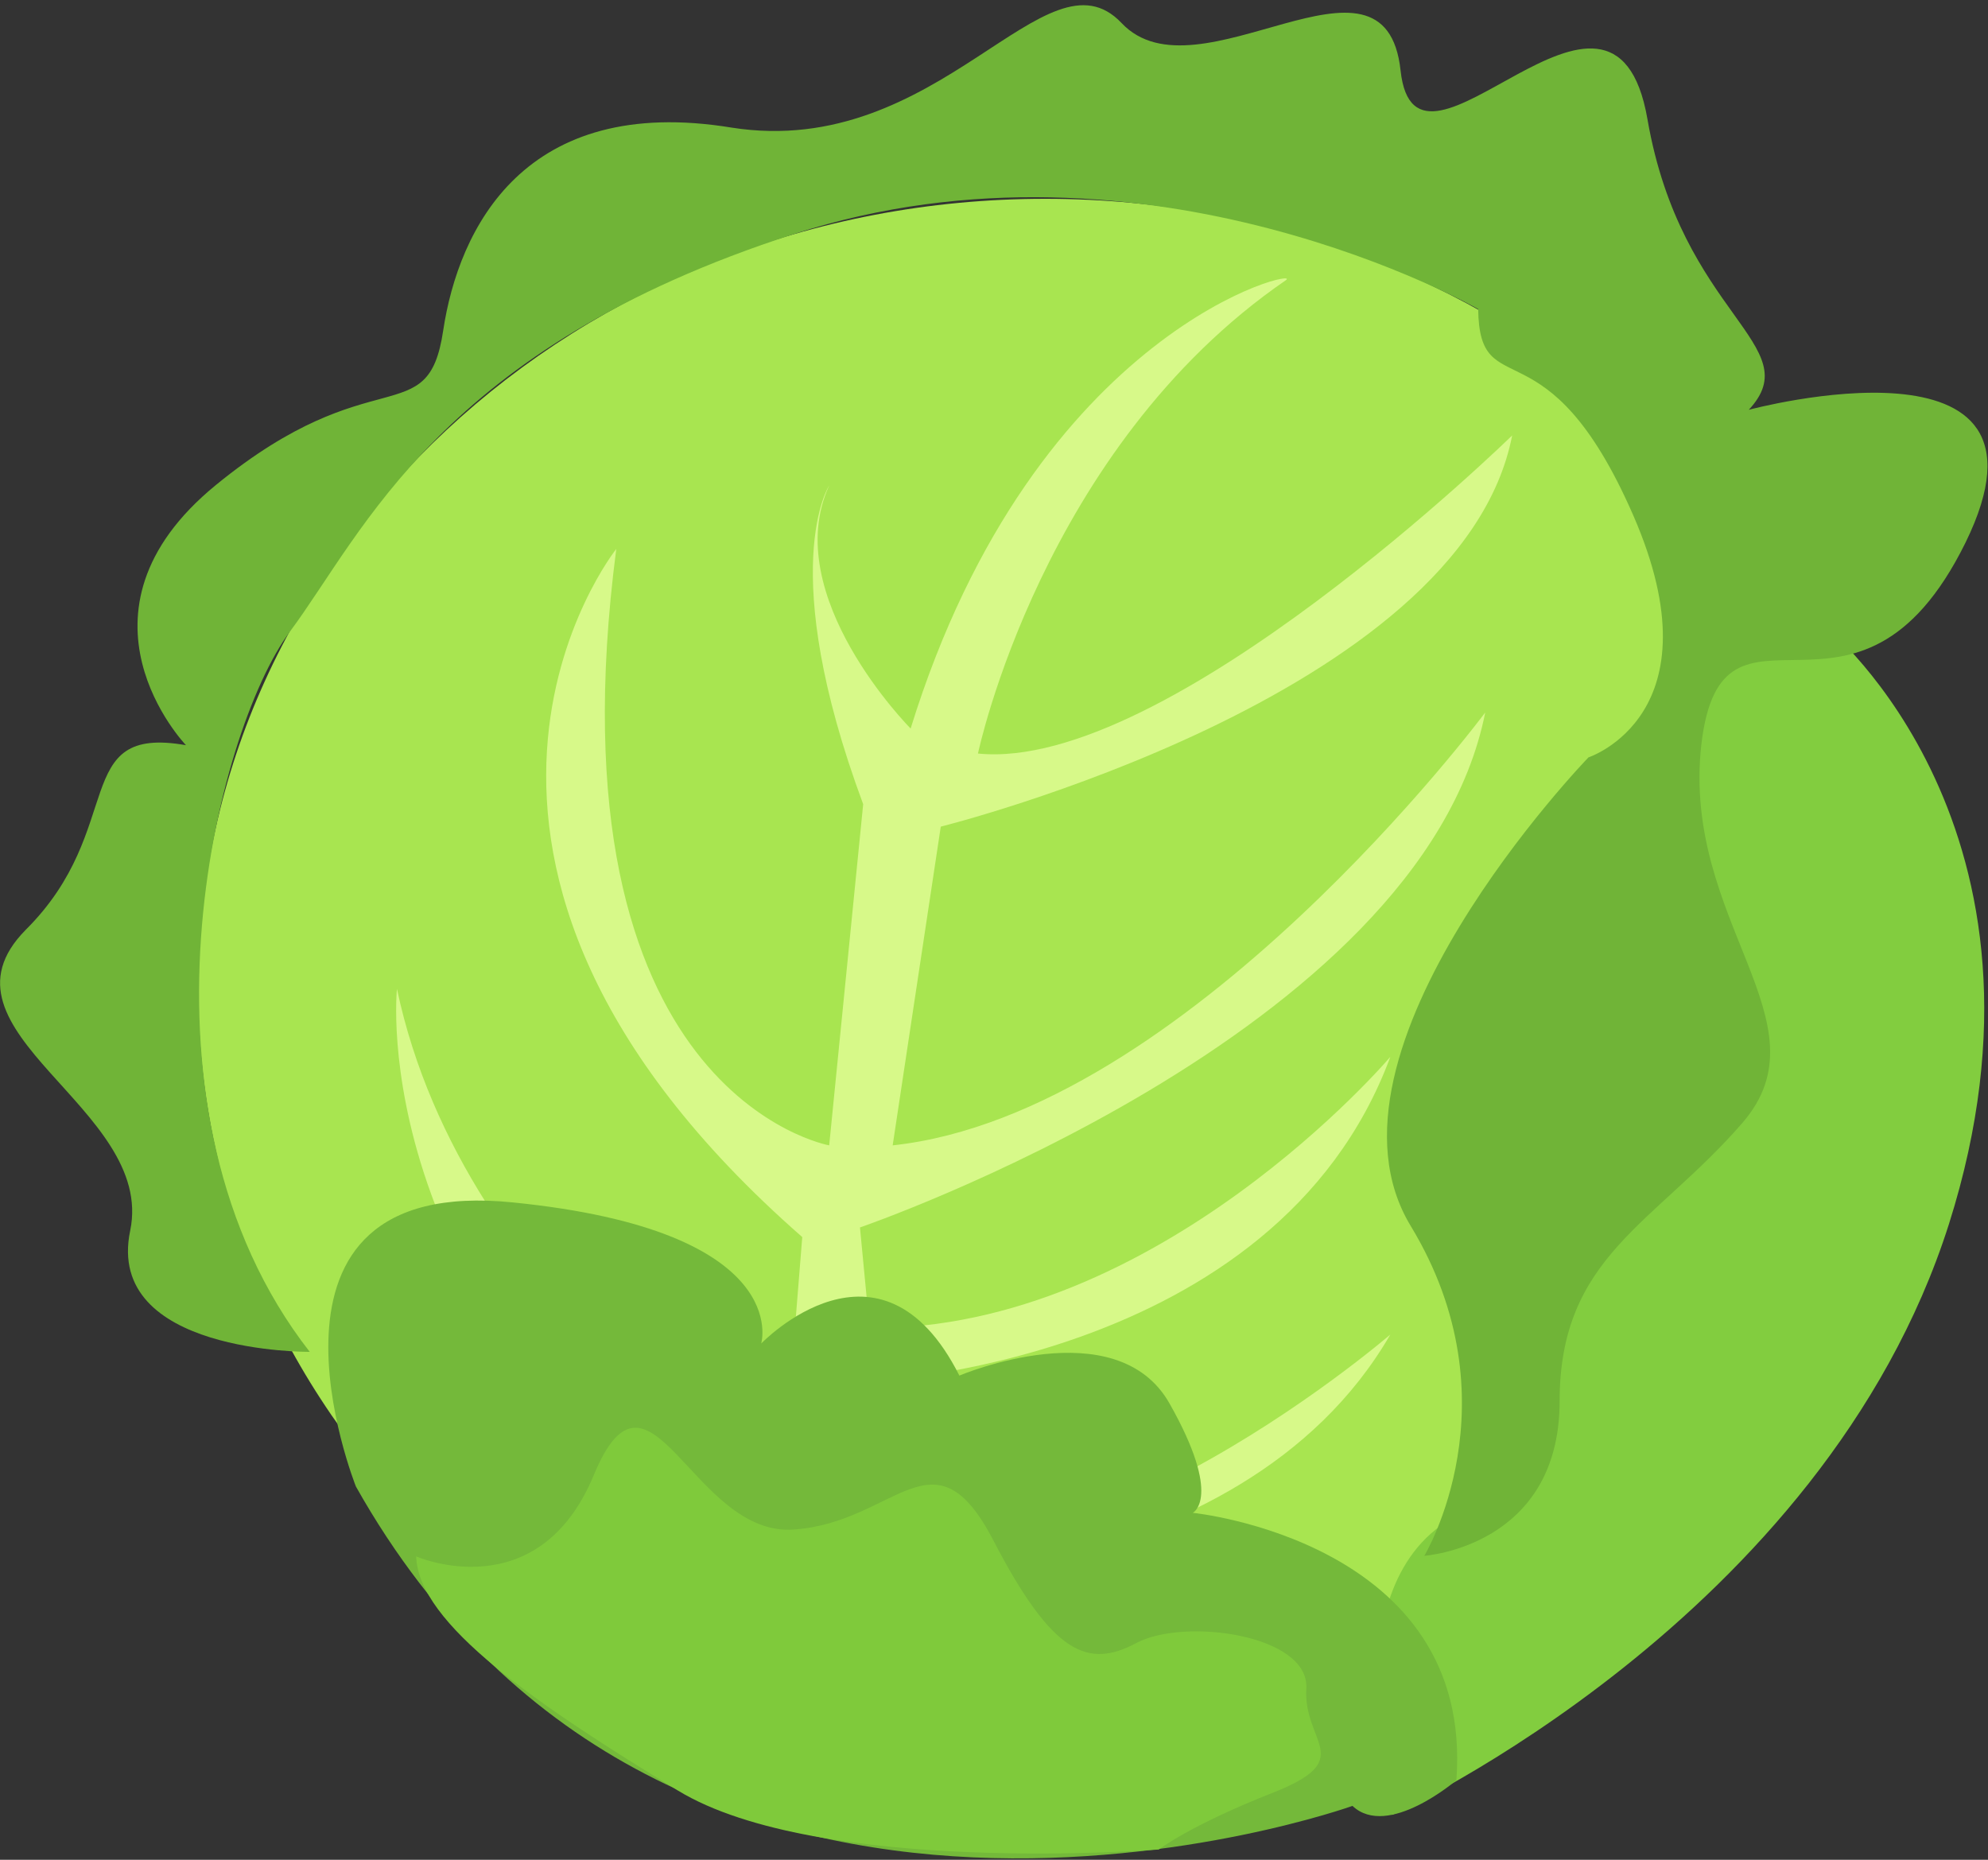 <svg xmlns="http://www.w3.org/2000/svg" viewBox="0 0 31 29">
  <rect x="0" y="0" width="31" height="29" fill="#333333" stroke="none"/>
  <defs>
    <clipPath id="a">
      <path d="M0 .08h30.99v24.18H0z"/>
    </clipPath>
  </defs>
  <path fill="#a8e550" d="M29.51 15.42c0 6.82-5.92 12.34-13.21 12.34-7.3 0-13.21-5.53-13.21-12.34C3.09 8.62 9 3.1 16.3 3.1c7.3 0 13.21 5.52 13.21 12.33"/>
  <path fill="#82cd3f" d="M28.49 9.79s3.85 3.15 1.9 9.3c-1.96 6.16-8.68 9.21-8.68 9.21s-1-3.64 1.02-4.67c2.01-1.04 3.86-14.43 3.86-14.43z"/>
  <g clip-path="url(#a)">
    <path fill="#70b437" d="M4.83 21.08s-3.2.03-2.8-1.89c.4-1.92-3.2-3.1-1.63-4.69 1.59-1.58.68-3.2 2.5-2.88 0 0-1.98-2.06.47-4.06 2.45-2 3.3-.8 3.54-2.4.24-1.6 1.27-3.7 4.5-3.17 3.25.51 4.9-2.88 6.08-1.63 1.19 1.26 4.11-1.48 4.35.74.24 2.21 3.32-2.3 3.85.76.53 3.06 2.52 3.52 1.58 4.53 0 0 5.06-1.36 3.38 2.07-1.69 3.43-3.8.4-4.12 3.15-.31 2.76 2 4.33.64 5.9-1.37 1.58-2.85 2.08-2.85 4.34 0 2.27-2.11 2.41-2.11 2.41s1.45-2.4-.21-5.14c-1.66-2.73 2.77-7.31 2.77-7.31s2.05-.67.7-3.77-2.4-1.68-2.42-3.22c0 0-5.14-2.96-10.67-1.17-5.52 1.78-6.7 4.64-7.86 6.2-1.16 1.56-2.64 7.45.31 11.23"/>
  </g>
  <path fill="#d7f989" d="M20.05 4.37c.32-.22-3.9.69-5.85 6.99 0 0-2.06-2.07-1.27-3.79 0 0-.84 1.28.53 4.97l-.53 5.32s-4.43-.79-3.32-9.3c0 0-3.85 4.82 2.9 10.73l-.32 3.99s-4.95-2.9-6-7.86c0 0-.54 5.05 5.42 9.14l.27 1.77h.95l.28-1.63s6.2.2 8.57-3.89c0 0-5.5 4.74-8.59 2.76l.37-2.02s6.43-.24 8.22-5.07c0 0-3.62 4.27-8.12 4.23l-.15-1.57s8.75-3 9.75-8.03c0 0-4.66 6.26-9.24 6.75l.75-4.97s8.12-2.02 8.91-6.1c0 0-5.38 5.26-8.33 4.96 0 0 1-4.77 4.8-7.38"/>
  <path fill="#74b93a" d="M5.55 23.18S3.6 18.3 8 18.75c4.39.44 3.87 2.2 3.87 2.2s1.86-1.94 3.09.5c0 0 2.45-1.04 3.28.44.83 1.47.36 1.7.36 1.7s4.39.44 4.11 4.17c0 0-1.07.92-1.62.4 0 0-10.6 3.8-15.54-4.98"/>
  <g>
    <path fill="#7fca3b" d="M6.49 24.27s1.9.83 2.77-1.27c.87-2.1 1.54.97 3.12.85 1.59-.11 2.18-1.62 3.11.17s1.48 2 2.23 1.6c.75-.4 2.7-.13 2.65.71-.05.85.8 1.1-.51 1.62-1.3.51-1.79.89-1.79.89s-5.3.42-7.5-.92-4.05-2.6-4.08-3.65"/>
  </g>
</svg>
